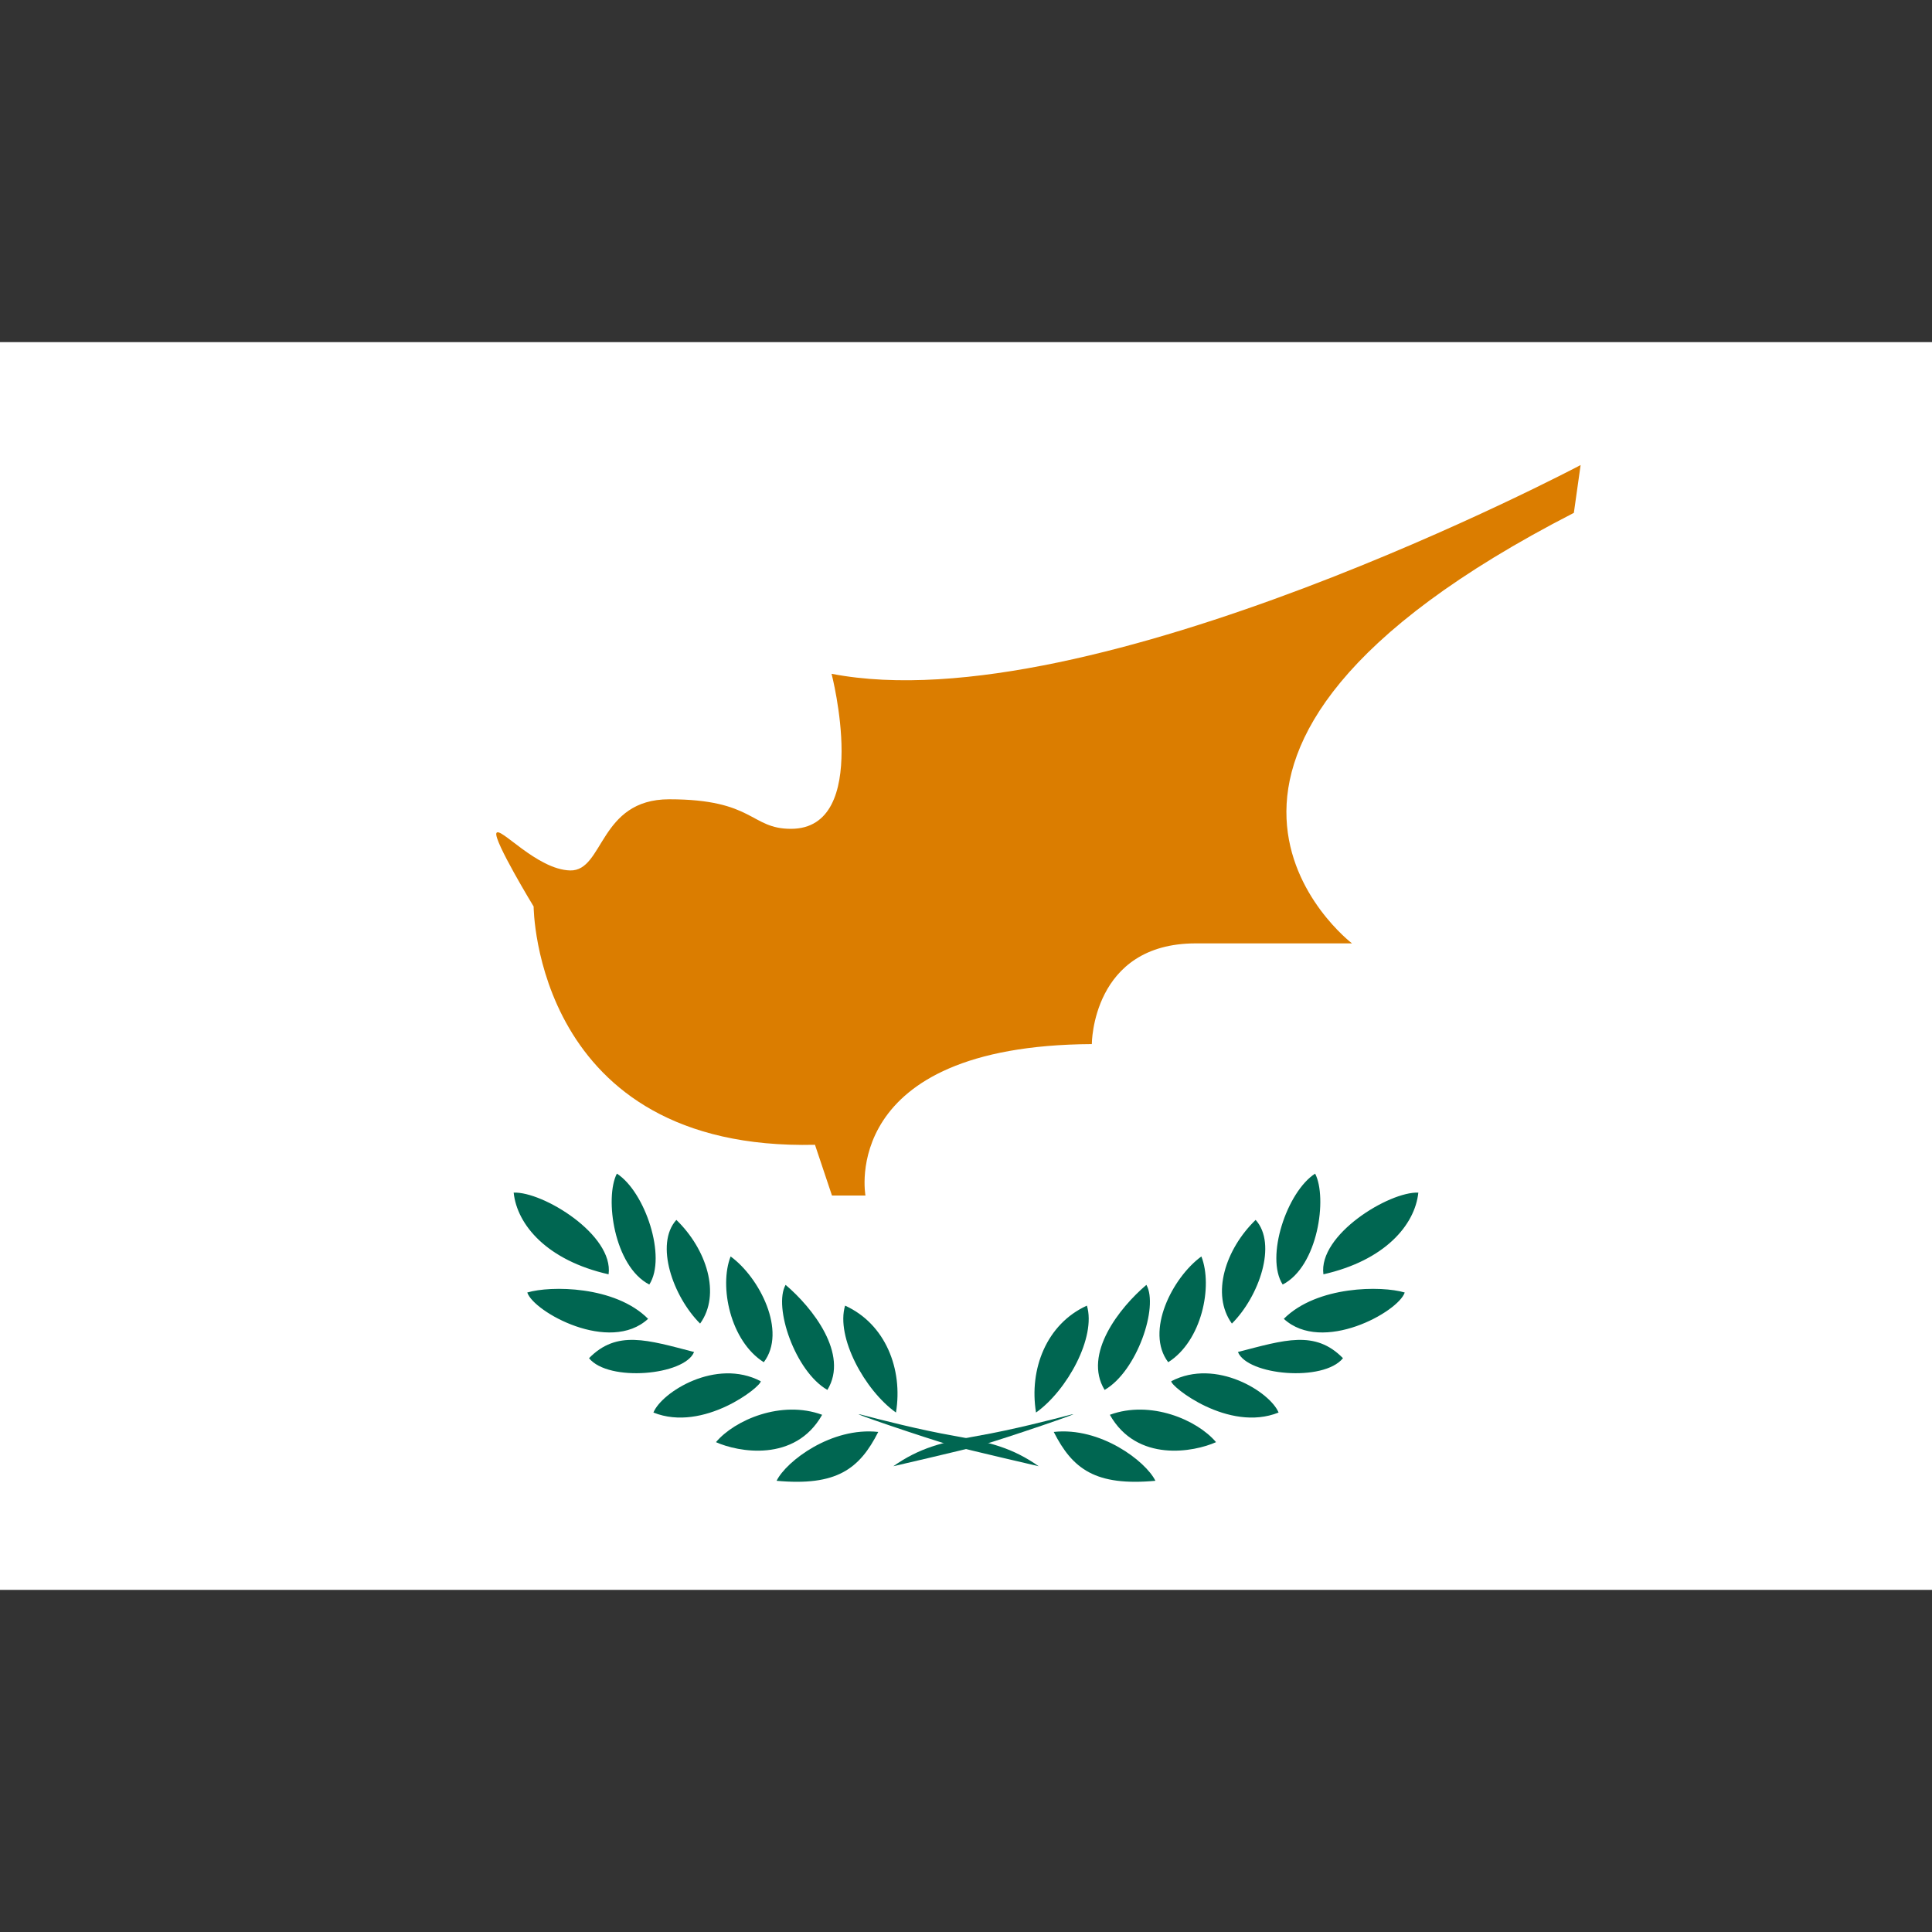 <svg width="24" height="24" viewBox="0 0 24 24" fill="none" xmlns="http://www.w3.org/2000/svg">
<rect x="0" y="0" width="24" height="24" fill="#333333" stroke="none"/>
<path d="M0 4.25H24V19.75H0V4.25Z" fill="white"/>
<path d="M6.629 11.261C6.629 11.261 6.639 14.302 10.124 14.221L10.335 14.851H10.751C10.751 14.851 10.405 12.988 13.563 12.97C13.563 12.97 13.563 11.719 14.854 11.719H16.795C16.795 11.719 13.708 9.371 19.551 6.371L19.635 5.777C19.635 5.777 13.558 8.995 10.33 8.37C10.33 8.37 10.83 10.296 9.825 10.296C9.319 10.296 9.371 9.929 8.313 9.929C7.439 9.929 7.504 10.822 7.083 10.813C6.667 10.803 6.204 10.255 6.166 10.35C6.133 10.445 6.629 11.261 6.629 11.261Z" fill="#DB7D00"/>
<path d="M11.097 18.214C11.42 17.987 11.705 17.915 12.145 17.837C12.585 17.76 13.053 17.638 13.296 17.575C13.539 17.511 12.468 17.874 12.197 17.951C11.925 18.023 11.097 18.214 11.097 18.214ZM12.87 17.547C12.781 17.008 13.001 16.446 13.502 16.219C13.619 16.609 13.258 17.271 12.87 17.547ZM13.722 17.266C13.45 16.822 13.909 16.242 14.241 15.961C14.395 16.233 14.124 17.035 13.722 17.266ZM14.512 16.922C14.222 16.541 14.564 15.87 14.924 15.608C15.069 15.979 14.929 16.659 14.512 16.922ZM15.303 16.442C15.041 16.079 15.223 15.517 15.598 15.154C15.869 15.454 15.64 16.106 15.303 16.442ZM15.934 15.957C15.715 15.617 15.986 14.805 16.337 14.579C16.491 14.878 16.374 15.73 15.934 15.957ZM16.44 15.83C16.374 15.34 17.254 14.801 17.619 14.815C17.577 15.218 17.202 15.658 16.44 15.83ZM15.948 16.383C16.36 15.97 17.165 15.97 17.45 16.056C17.371 16.297 16.426 16.822 15.948 16.383Z" fill="#006651"/>
<path d="M15.378 16.795C15.958 16.645 16.337 16.519 16.683 16.872C16.44 17.171 15.495 17.085 15.378 16.795ZM14.55 17.158C15.106 16.867 15.78 17.294 15.883 17.547C15.261 17.797 14.54 17.221 14.55 17.158ZM13.787 17.575C14.292 17.389 14.873 17.638 15.106 17.915C14.835 18.037 14.124 18.173 13.787 17.575ZM13.09 17.788C13.67 17.724 14.232 18.15 14.353 18.395C13.609 18.463 13.324 18.25 13.09 17.788ZM12.903 18.214C12.58 17.987 12.295 17.915 11.855 17.837C11.415 17.76 10.947 17.638 10.704 17.575C10.456 17.511 11.532 17.874 11.803 17.951C12.075 18.023 12.903 18.214 12.903 18.214ZM11.13 17.547C11.219 17.008 10.999 16.446 10.498 16.219C10.381 16.609 10.742 17.271 11.13 17.547ZM10.278 17.266C10.55 16.822 10.091 16.242 9.759 15.961C9.605 16.233 9.876 17.035 10.278 17.266ZM9.488 16.922C9.778 16.541 9.436 15.87 9.076 15.608C8.931 15.979 9.071 16.659 9.488 16.922ZM8.697 16.442C8.959 16.079 8.777 15.517 8.402 15.154C8.131 15.454 8.36 16.106 8.697 16.442ZM8.066 15.957C8.285 15.617 8.014 14.805 7.663 14.579C7.509 14.878 7.626 15.73 8.066 15.957ZM7.56 15.83C7.626 15.34 6.746 14.801 6.381 14.815C6.423 15.218 6.798 15.658 7.56 15.83ZM8.051 16.383C7.64 15.97 6.835 15.97 6.55 16.056C6.629 16.297 7.574 16.822 8.051 16.383Z" fill="#006651"/>
<path d="M8.622 16.795C8.042 16.645 7.663 16.519 7.317 16.872C7.56 17.171 8.505 17.085 8.622 16.795ZM9.45 17.158C8.894 16.867 8.22 17.294 8.117 17.547C8.739 17.797 9.46 17.221 9.45 17.158ZM10.213 17.575C9.708 17.389 9.127 17.638 8.894 17.915C9.165 18.037 9.876 18.173 10.213 17.575ZM10.91 17.788C10.33 17.724 9.768 18.15 9.647 18.395C10.391 18.463 10.676 18.25 10.91 17.788Z" fill="#006651"/>
</svg>
